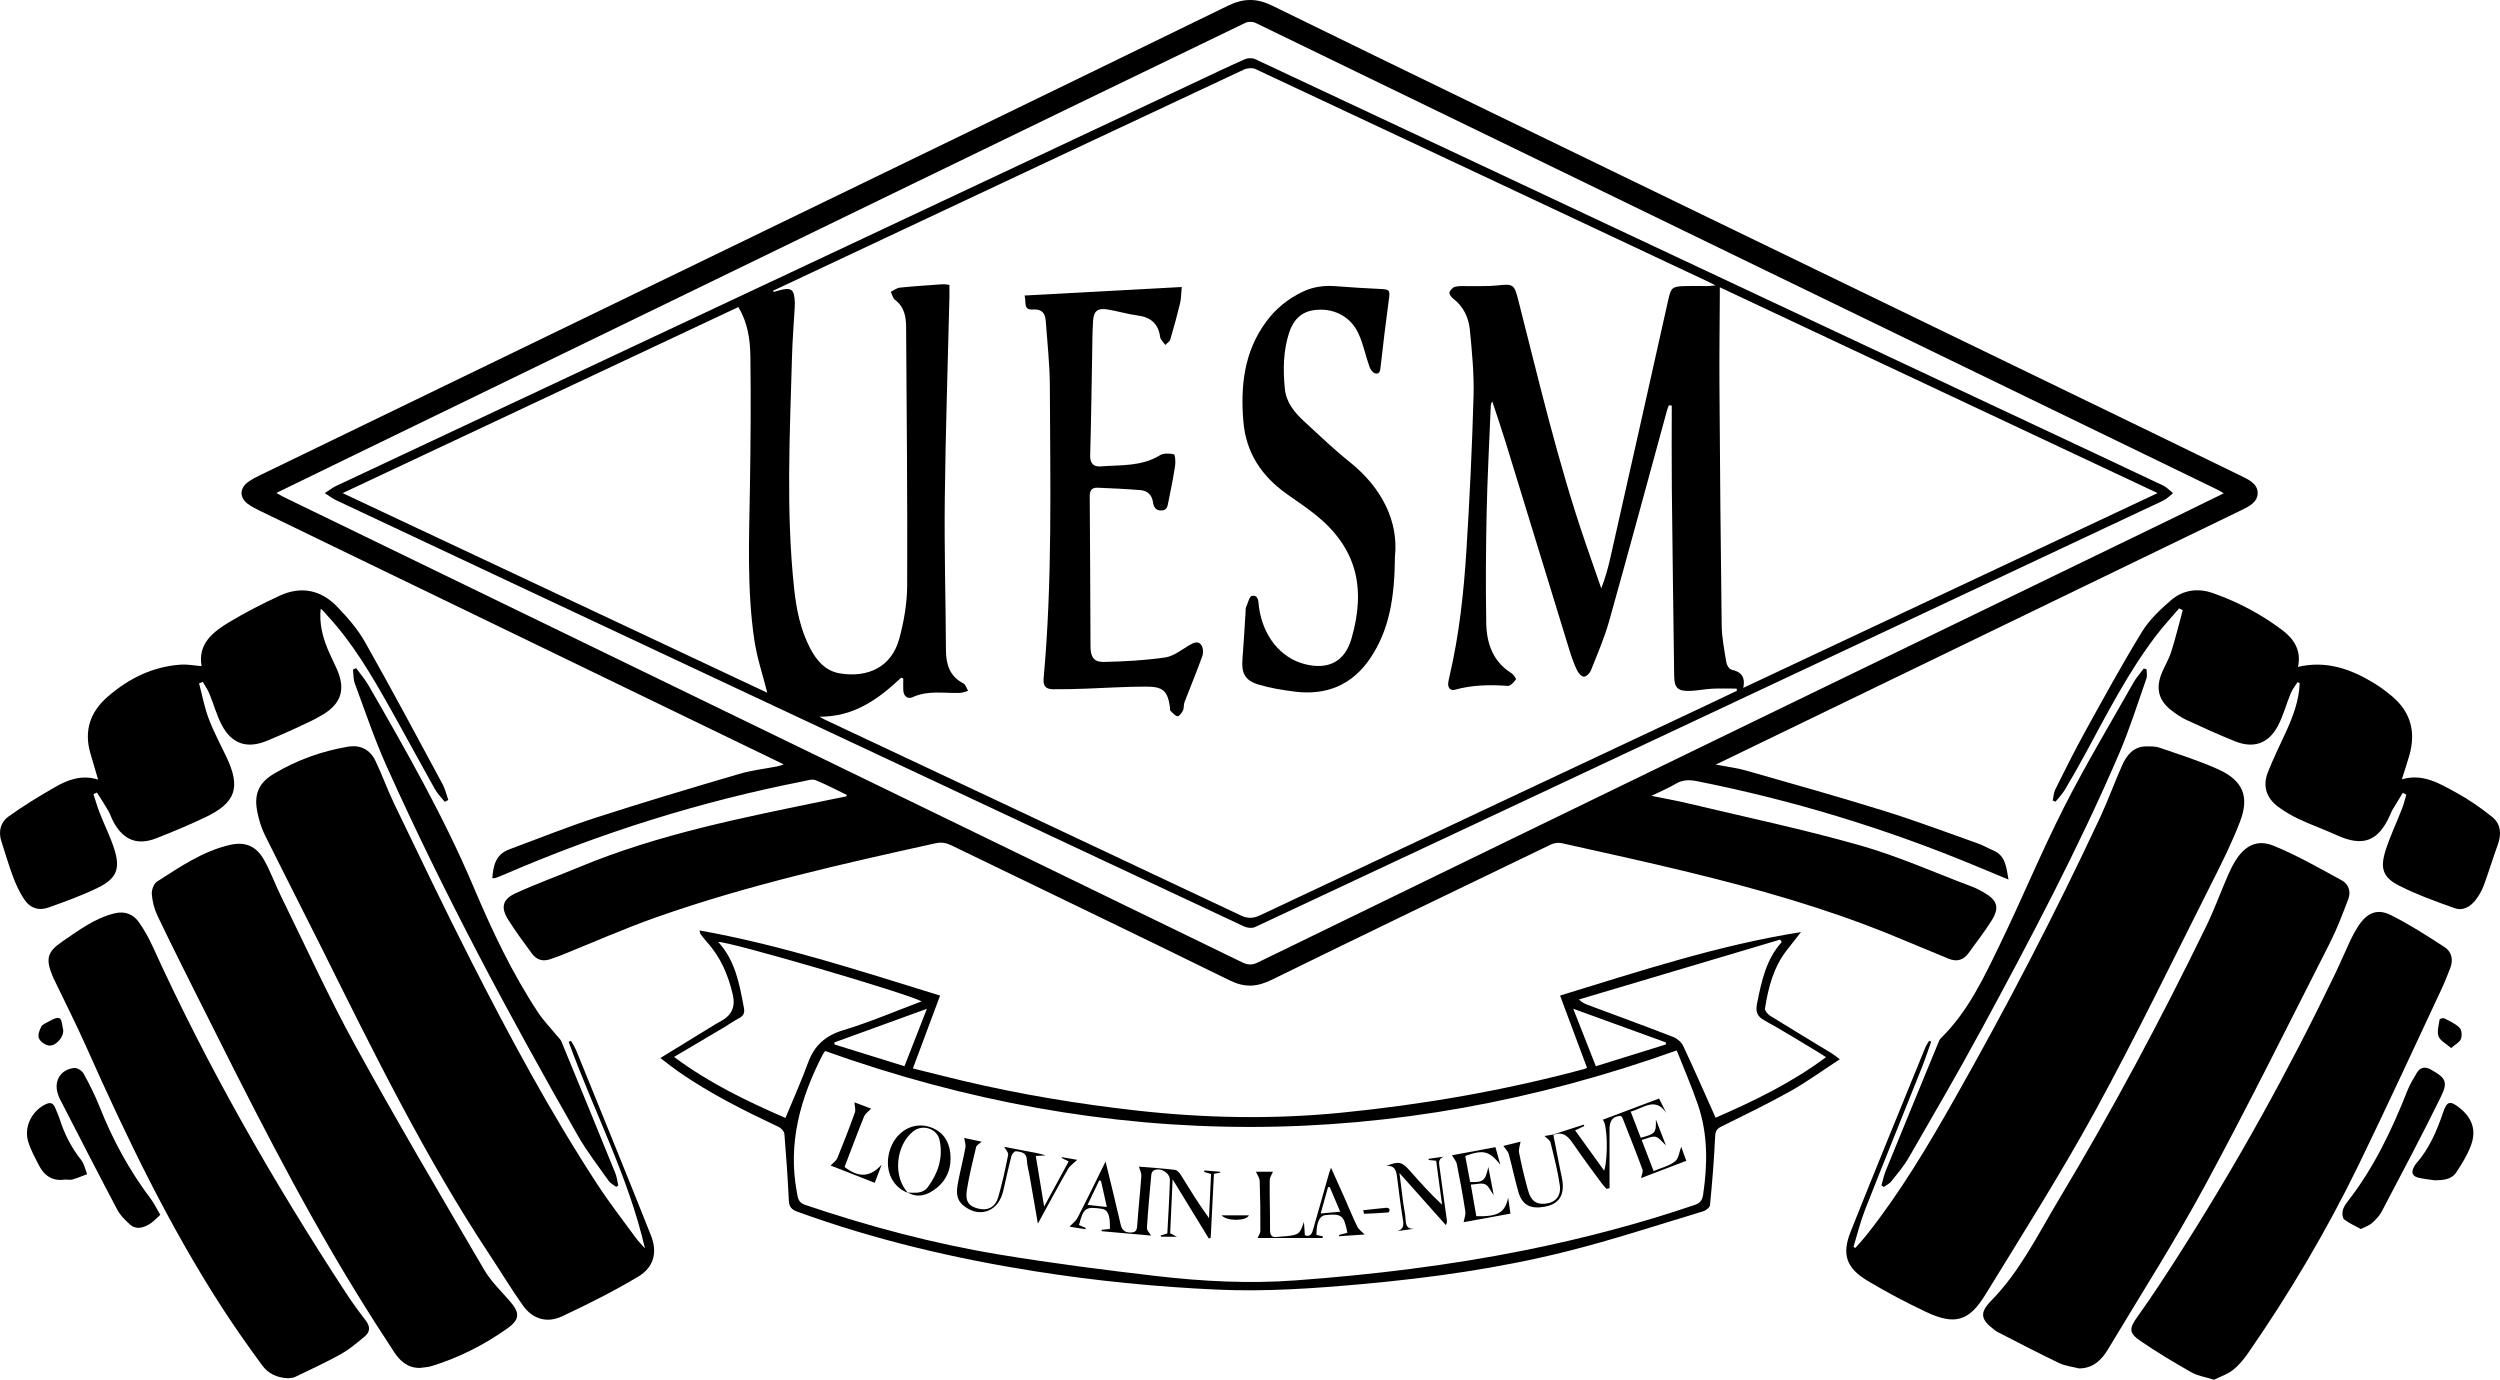 <?xml version="1.0" encoding="UTF-8"?>
<svg id="a" data-name="Layer 1" xmlns="http://www.w3.org/2000/svg" viewBox="0 0 903.3 498.52">
  <path d="m306,287.24c-3.75-1.81-7.46-3.81-11.34-5.35-1.25-.49-3,.13-4.49.42-37.23,7.31-73.21,18.63-108.02,33.69-1.06.46-2.14.87-3.22,1.26-.25.09-.56.01-1.04.01.32-4.56,1.26-8.59,6.12-10.38,10.46-3.86,20.8-8.06,31.4-11.49,17.09-5.53,34.32-10.66,51.55-15.73,4.59-1.35,9.42-1.89,14.13-2.81.53-.1,1.04-.33,2.09-.67-7.02-3.4-13.59-6.57-20.15-9.75-47.47-22.98-94.94-45.96-142.41-68.93-8.75-4.24-17.51-8.46-26.24-12.72-1.64-.8-3.32-1.6-4.78-2.68-3.11-2.28-3.09-5.66.02-7.93,1.31-.96,2.78-1.73,4.25-2.44,50.41-24.43,100.83-48.83,151.24-73.26C311.28,66.41,377.47,34.38,443.55,2.13c5.74-2.8,10.44-2.87,16.2-.05,51.69,25.3,103.51,50.36,155.29,75.47,43.22,20.95,86.45,41.88,129.68,62.82,21.65,10.49,43.31,20.98,64.93,31.54,2.74,1.34,6.12,2.84,6.09,6.27-.03,3.4-3.36,4.93-6.12,6.27-45.73,22.16-91.47,44.29-137.21,66.42-17.23,8.34-34.47,16.68-52.47,25.4,4.11.79,7.57,1.18,10.86,2.12,16.63,4.75,33.29,9.42,49.81,14.55,11.47,3.56,22.73,7.81,34.06,11.82,1.9.67,3.66,1.72,5.51,2.51,4.5,1.92,4.72,5.98,5.53,10.53-4.44-1.85-8.32-3.46-12.21-5.07-32.43-13.47-65.87-23.62-100.32-30.47-2.74-.54-5.19-.57-7.7.94-2.54,1.52-5.31,2.65-8.78,4.35,4.91,1,9.06,1.73,13.16,2.71,20.76,4.95,41.67,9.36,62.18,15.18,13.83,3.93,27.09,9.88,40.59,14.97,1.52.57,2.98,1.36,4.39,2.18,4.66,2.71,5.5,5.4,2.62,9.98-2.55,4.07-5.54,7.88-8.35,11.79-1.82,2.55-4.26,3.24-7.12,2.08-6.95-2.83-13.85-5.77-20.8-8.61-23.66-9.67-48.19-16.6-72.97-22.64-15.32-3.74-30.74-7.1-46.13-10.54-1.18-.26-2.69-.09-3.78.44-33.73,16.25-67.47,32.49-101.08,48.97-5.27,2.59-9.67,2.83-15.08.18-33.43-16.43-67.02-32.53-100.53-48.78-1.9-.92-3.63-1.24-5.75-.77-34.01,7.5-67.98,15.14-100.89,26.73-11.6,4.09-22.88,9.1-34.3,13.69-1.25.5-2.53.91-3.79,1.38-2.8,1.06-5.17.4-6.9-1.99-2.95-4.05-5.97-8.06-8.61-12.3-2.68-4.31-2-7.27,2.68-9.42,7.5-3.46,15.3-6.25,22.93-9.43,28.88-12.04,59.4-17.95,89.83-24.23,2.25-.47,4.51-.91,6.77-1.37.04,0,.06-.14.22-.5Zm-206.14-109.14c1.2.67,1.93,1.13,2.71,1.51,46.93,22.78,93.87,45.56,140.8,68.34,68.49,33.24,136.98,66.47,205.45,99.76,2.02.98,3.58,1.06,5.64.05,60.4-29.41,120.83-58.77,181.27-88.11,50.22-24.37,100.46-48.71,150.69-73.06,5.6-2.72,11.18-5.47,17.07-8.35-.98-.57-1.62-.99-2.3-1.32-54.29-26.34-108.59-52.67-162.88-79.02-61.56-29.89-123.1-59.81-184.69-89.64-1-.48-2.64-.5-3.64-.01-40.13,19.36-80.24,38.79-120.33,58.25-67.11,32.57-134.2,65.16-201.3,97.74-9.34,4.54-18.67,9.09-28.48,13.86Z" style="stroke-width: 0px;"/>
  <path d="m233.03,451.04c-6.03-26.13-18.57-49.71-27.55-74.59.28-.13.57-.25.85-.38.66,1.22,1.43,2.38,1.95,3.66,9.01,22.18,18.06,44.34,26.9,66.59,2.45,6.17,1.11,11.54-4.57,14.94-8.89,5.31-18.19,9.99-27.58,14.38-5.37,2.52-10.58,1-14.09-3.94-4.17-5.88-7.9-12.08-11.88-18.09-23.44-35.41-42.1-73.45-60.98-111.36-6.78-13.61-13.74-27.12-20.48-40.75-1.22-2.47-2-5.22-2.58-7.93-1.36-6.4.33-10.64,5.94-13.99,8.24-4.93,17.18-8.14,26.66-9.77,4.57-.78,8.06,1,10.02,5.07,2.46,5.1,4.34,10.49,6.81,15.59,9.08,18.8,18.06,37.66,27.53,56.27,14.1,27.72,28.83,55.11,45.85,81.19,4.31,6.61,9.17,12.86,13.82,19.23,1.01,1.38,2.24,2.6,3.36,3.89Z" style="stroke-width: 0px;"/>
  <path d="m697.76,376.38c-1.07,3.01-2.04,6.05-3.22,9.01-6.87,17.23-13.86,34.42-20.65,51.69-1.71,4.35-2.81,8.95-4.19,13.43.23.13.46.27.68.4,1.37-1.58,2.81-3.12,4.11-4.76,12.12-15.3,22.06-32.02,31.65-48.95,18.85-33.24,36.46-67.14,52.64-101.77,2.89-6.18,5.19-12.62,7.97-18.85,1.66-3.74,4.1-6.86,8.75-6.9,1.63-.01,3.36-.02,4.86.5,7.16,2.49,14.45,4.74,21.32,7.89,8.71,3.99,11.12,9.72,7.75,18.63-2.88,7.62-6.58,14.96-10.25,22.25-13.86,27.48-27.25,55.21-42,82.21-12.41,22.7-26.31,44.6-39.85,66.67-5.92,9.66-11.12,11.04-21.39,6.2-7.21-3.4-14.3-7.14-21.14-11.24-7.7-4.61-9.4-9.54-6.11-17.8,8.81-22.15,17.88-44.2,26.87-66.28.38-.93.97-1.77,1.47-2.65.24.11.49.21.73.32Z" style="stroke-width: 0px;"/>
  <path d="m751.16,494.43c-2.41-.62-5-.88-7.2-1.94-7.45-3.57-14.77-7.41-22.13-11.17-.51-.26-.97-.63-1.43-.98-4.77-3.61-5.16-6.06-.98-10.33,10.49-10.69,16.96-24.05,24.51-36.65,19.22-32.05,36.82-64.99,53.17-98.59,2.86-5.87,5.11-12.03,7.7-18.04.8-1.85,1.66-3.69,2.7-5.41,3.51-5.79,8.01-8.21,14.11-5.69,8.49,3.5,16.54,8.11,24.62,12.53,2.34,1.28,3.27,4,2.28,6.61-2.04,5.38-4.08,10.8-6.68,15.92-14.91,29.33-29.52,58.83-45.17,87.76-10.89,20.13-23.25,39.47-35.03,59.12-2.31,3.85-5.38,6.87-10.48,6.87Z" style="stroke-width: 0px;"/>
  <path d="m151.61,494.26c-4.29.02-7.08-2.49-9.2-5.72-4.7-7.16-9.32-14.38-13.8-21.69-21.03-34.25-38.95-70.16-56.93-106.04-5-9.98-10.01-19.95-14.82-30.02-1.13-2.37-1.81-5.11-2.01-7.73-.11-1.49.71-3.78,1.88-4.52,8.33-5.33,16.56-11.02,26.4-13.27,5.61-1.28,9.59.55,12.37,5.59,2.27,4.11,3.88,8.57,5.95,12.79,8.91,18.13,17.27,36.56,26.99,54.25,14.96,27.24,30.78,54.02,46.47,80.85,2.4,4.1,5.93,7.56,9.11,11.16,3.89,4.39,3.94,6.8-.83,10.17-8.38,5.91-17.46,10.52-27.3,13.53-1.36.42-2.84.44-4.27.65Z" style="stroke-width: 0px;"/>
  <path d="m799.97,498.52c-3.1-.98-5.88-1.38-8.16-2.67-6.27-3.55-12.48-7.26-18.42-11.33-4.41-3.03-4.03-4.65-.96-8.94,5.16-7.19,9.98-14.63,14.75-22.09,20.81-32.56,39.54-66.28,56.29-101.09,2.08-4.33,3.95-8.76,6-13.11.78-1.65,1.69-3.25,2.69-4.77,3.06-4.63,6.71-6.34,11.59-3.93,6.77,3.35,13.16,7.5,19.52,11.62,2.54,1.65,3.23,4.5,2.09,7.48-.97,2.51-1.94,5.02-3.08,7.45-10.01,21.33-19.83,42.76-30.15,63.94-11.49,23.57-24.82,46.11-39.75,67.68-1.58,2.28-3.4,4.53-5.55,6.22-2.02,1.59-4.63,2.44-6.85,3.55Z" style="stroke-width: 0px;"/>
  <path d="m104.14,497.99c-4.12-.15-7.27-1.74-9.38-4.62-4.95-6.75-9.79-13.59-14.34-20.61-19.41-29.98-34.8-62.07-49.29-94.62-3.52-7.91-7.45-15.63-11.19-23.44-.33-.69-.68-1.38-.97-2.09-2.49-6.04-1.98-8.67,3.44-12.35,5.94-4.03,11.73-8.46,18.93-10.24,3.74-.92,6.78.23,8.88,3.23,1.92,2.74,3.57,5.72,4.96,8.76,19.85,43.64,43.62,85.09,69.84,125.18,2.21,3.38,4.59,6.66,7.07,9.85,1.67,2.14,1.76,4.11-.26,5.8-2.73,2.28-5.48,4.64-8.56,6.36-5.43,3.03-11.09,5.64-16.7,8.34-.83.4-1.87.35-2.43.45Z" style="stroke-width: 0px;"/>
  <path d="m160.7,289.71c-1.21-1.53-2.64-2.94-3.58-4.61-5.46-9.73-10.74-19.57-16.21-29.3-6.61-11.76-13.4-23.41-22.64-33.39-.77-.83-1.4-1.77-2.4-2.45-.53,5.17.61,9.86,2.46,14.39,1.05,2.58,2.36,5.05,3.47,7.61,3.01,6.98,1.59,12.08-4.9,16.09-3.5,2.16-7.34,3.78-11.08,5.54-3.05,1.43-6.16,2.72-9.26,4.03-7.13,3-12.71,1.3-16.35-5.51-1.93-3.61-2.98-7.67-4.56-11.48-.61-1.49-1.57-2.83-2.38-4.24-.45.17-.89.34-1.34.52,1.12,4.25,1.92,8.62,3.46,12.71,1.79,4.75,4.22,9.27,6.41,13.87,5.24,11.02,3.44,16.52-7.56,21.78-5.81,2.78-11.77,5.26-17.76,7.61-6.75,2.65-11.73.73-15.32-5.6-.8-1.42-1.28-3.02-2.09-4.43-1.27-2.21-2.69-4.33-4.05-6.49-.42.2-.83.4-1.25.6.75,2.28,1.4,4.6,2.28,6.83,1.68,4.29,3.77,8.44,5.18,12.81,2.34,7.26.98,10.81-5.88,14.16-5.68,2.78-11.68,4.93-17.64,7.09-3.73,1.35-6.83.33-9.07-3.04-1.68-2.53-2.94-5.4-4.02-8.25-1.55-4.13-2.76-8.4-4.13-12.6-1.16-3.53-.27-6.87,2.49-8.87,5.34-3.86,11.02-7.3,16.74-10.6,4.7-2.72,9.73-4.67,15.72-2.82-1.03-3.51-1.97-6.6-2.85-9.7-2.29-8.12.11-14.86,6.33-20.25,7.61-6.59,16.31-10.92,26.51-11.58,2.35-.15,4.75.34,7.4.55-1.42-8.06,4.07-12.33,10.04-15.93,5.84-3.51,11.94-6.63,18.13-9.5,7.77-3.61,15-2.13,20.87,4,3.7,3.87,7.35,8.03,9.97,12.66,9.61,17,18.8,34.23,28.07,51.42.95,1.76,1.38,3.8,2.06,5.7-.42.23-.84.46-1.26.69Z" style="stroke-width: 0px;"/>
  <path d="m868.18,286.45c-1.27,2.09-2.55,4.17-3.8,6.27-.34.58-.56,1.22-.84,1.84-4.24,9.49-9.78,11.51-19.22,7.21-4.46-2.03-9.1-3.68-13.55-5.75-2.68-1.25-5.3-2.78-7.67-4.54-4.17-3.1-5.61-7.41-3.73-12.28,1.93-5.01,4.36-9.83,6.59-14.73,2.56-5.62,4.73-11.34,4.96-17.58-.25-.15-.5-.29-.75-.44-.84,1.33-1.88,2.59-2.47,4.02-1.65,3.98-2.72,8.25-4.76,12.01-3.42,6.3-8.8,8.03-15.46,5.34-5.88-2.38-11.67-4.99-17.43-7.67-1.99-.92-3.85-2.2-5.59-3.56-4.28-3.36-5.52-7.47-3.68-12.57,1.04-2.89,2.77-5.54,3.7-8.45,1.6-4.97,2.81-10.06,4.19-15.09-.44-.22-.88-.44-1.31-.66-2.82,3.32-5.81,6.52-8.44,9.99-10.06,13.25-17.58,28.03-25.47,42.59-2.38,4.4-4.86,8.75-7.43,13.05-.91,1.52-2.2,2.81-3.31,4.21-.34-.13-.67-.25-1.01-.38.29-1.35.32-2.83.91-4.02,3.48-6.97,6.94-13.96,10.71-20.79,6.7-12.13,13.35-24.3,20.57-36.12,2.65-4.34,6.58-8.06,10.47-11.42,4.33-3.74,9.67-4.58,15.21-2.63,9.05,3.19,17.46,7.62,25.12,13.41,4.35,3.29,6.88,7.51,5.62,13.25,10.12-2.38,18.91.7,27.25,5.73,2.38,1.44,4.64,3.13,6.77,4.92,6.78,5.71,8.61,12.94,6.21,21.35-.79,2.76-1.71,5.49-2.7,8.62,7.57-2.21,13.56,1.5,19.49,4.72,4.61,2.51,9,5.55,13.1,8.84,3.15,2.52,3.49,6.17,2.08,10.02-1.78,4.87-3.25,9.85-5.05,14.71-.69,1.87-1.73,3.68-2.94,5.27-1.87,2.45-4.58,4.08-7.58,3.01-6.78-2.41-13.61-4.87-20.01-8.1-5.94-3-7.03-6.29-4.98-12.75,1.65-5.21,4.04-10.18,6.02-15.28.62-1.58.99-3.26,1.48-4.89-.42-.22-.84-.45-1.26-.67Z" style="stroke-width: 0px;"/>
  <path d="m238.63,382.27c7-4.29,13.45-8.26,19.91-12.22.74-.45,1.51-.86,2.26-1.28q5.41-3.04,4.01-9.21c-1.63-7.14-4.41-13.73-9.42-19.23-.84-.92-1.58-1.94-2.35-2.93-.1-.13-.08-.35-.26-1.21,29.8,5.32,58.19,14.71,86.89,23.53-3.31,8.87-6.49,17.39-9.82,26.33,6.24,1.54,12.16,3.06,18.11,4.47,20.63,4.89,41.5,8.35,62.56,10.72,24.69,2.78,49.38,3.26,74.16.8,29.66-2.95,58.89-8.03,87.67-15.76.27-.07.53-.2,1.09-.42-3.22-8.62-6.42-17.21-9.76-26.14,28.85-8.82,57.21-18.23,87.06-22.93-1.75,2.23-3.53,4.45-5.26,6.7-4.73,6.15-6.57,13.42-7.75,20.87-.12.79.98,2.11,1.84,2.65,7.36,4.58,14.8,9.03,22.2,13.54.81.49,1.54,1.11,3,2.17-6.21,4.05-11.86,8.18-17.93,11.58-8.14,4.56-16.56,8.61-24.92,12.77-1.69.84-2.12,1.7-2.21,3.67-.36,8.25-1.06,16.48-1.85,24.7-.08.83-1.46,1.92-2.44,2.22-16.38,4.93-32.65,10.31-49.23,14.47-24.3,6.11-49.09,9.58-74.05,11.84-17.3,1.56-34.61,2.78-51.98,2.01-22.24-.98-44.38-3.18-66.38-6.67-29.14-4.62-57.73-11.36-85.51-21.43-2.08-.75-3.12-1.65-3.24-4-.39-8.06-.94-16.12-1.61-24.16-.07-.9-1.11-2.08-2-2.5-12.55-5.93-24.96-12.1-36.37-20.08-1.97-1.37-3.84-2.88-6.45-4.86Zm59.5-2.53c-.42.63-.67.92-.84,1.26-8.09,15.68-12.71,31.99-9.36,49.84.39,2.07.48,3.66,2.98,4.51,23,7.79,46.43,14.02,70.37,17.98,18.79,3.11,37.71,5.54,56.64,7.74,16.67,1.93,33.42,2.8,50.22,1.56,27.88-2.05,55.58-5.4,83-10.92,20.67-4.16,41.02-9.5,61-16.27,1.91-.65,2.9-1.53,3.22-3.7,1.64-11.01,1.77-21.93-1.86-32.57-2.25-6.58-5.04-12.97-7.66-19.63-102.97,36.81-205.29,36.85-307.72.2Zm345.64-39.37c-.18-.29-.37-.59-.55-.88-24.24,7.21-48.47,14.43-72.71,21.64,1.1,1.09,2.06,1.54,3.04,1.91,10.35,3.86,20.74,7.65,31.04,11.65,1.42.55,2.95,1.88,3.59,3.25,3.99,8.47,7.74,17.06,11.7,25.91,13.5-5.88,27.3-12.47,39.9-21.88-1.01-.65-1.72-1.14-2.45-1.57-6.61-3.95-13.14-8.05-19.89-11.75-2.79-1.53-3.12-3.39-2.58-6.07,1.59-7.95,3.2-15.87,8.92-22.2Zm-310.77,21.44c-5.33-2.91-69.56-21.73-73.49-21.46,6.22,6.79,7.67,15.26,9.26,23.69.33,1.76.06,2.9-1.62,3.78-1.96,1.03-3.76,2.33-5.67,3.46-5.86,3.49-11.73,6.95-17.93,10.61,12.7,9.47,26.51,16.08,40.25,22.05,2.82-6.83,5.74-13.31,8.17-19.96,2.28-6.24,6.25-9.8,12.75-11.76,9.54-2.88,18.76-6.84,28.27-10.4Zm268.98,15.55c-.03-.24-.07-.49-.1-.73-10.94-3.97-21.87-7.94-33.44-12.15,2.87,7.3,5.47,13.92,8.17,20.77,8.64-2.69,17.01-5.29,25.37-7.89Zm-300.51-.71c.02.25.03.5.05.74,8.36,2.59,16.72,5.19,25.28,7.85,2.7-6.91,5.27-13.47,8.11-20.74-11.58,4.21-22.51,8.18-33.45,12.15Z" style="stroke-width: 0px;"/>
  <path d="m775.61,241.88c0,1.08.29,2.27-.05,3.23-3.19,9.05-6.05,18.25-9.82,27.05-14.7,34.24-32.12,67.15-49.85,99.88-8.43,15.56-17.35,30.85-26.19,46.19-1.77,3.07-4.1,5.82-6.31,8.6-.69.87-1.84,1.38-2.77,2.06l-.82-.58c.52-1.78.88-3.62,1.58-5.33,6.31-15.49,12.68-30.95,19.05-46.41.22-.53.48-1.09.88-1.48,9.84-9.65,15.54-21.95,21.4-34.04,7.92-16.35,14.86-33.19,23.08-49.39,7.74-15.26,16.57-29.96,24.99-44.87,1.06-1.88,2.53-3.52,3.82-5.27.34.12.69.24,1.03.36Z" style="stroke-width: 0px;"/>
  <path d="m128.69,241.43c1.48,2.04,3.16,3.96,4.41,6.12,13.74,23.83,27.36,47.72,38.1,73.13,6.59,15.59,13.82,30.91,23.18,45.09,2,3.03,4.58,5.67,6.89,8.5.54.66,1.26,1.26,1.57,2.02,6.52,15.81,13,31.64,19.44,47.48.59,1.44.76,3.05,1.12,4.58-.25.17-.5.33-.75.5-.92-.71-2.07-1.25-2.71-2.16-3.82-5.42-7.92-10.69-11.2-16.43-24.86-43.53-48.52-87.69-69.07-133.45-4.36-9.71-7.75-19.85-11.46-29.84-.57-1.55-.47-3.34-.69-5.03.39-.18.77-.36,1.16-.54Z" style="stroke-width: 0px;"/>
  <path d="m57.91,438.93c-1.4,1.24-2.47,2.5-3.82,3.32-2.31,1.39-4.9,2.22-7.21.11-1.69-1.54-3.44-3.24-4.48-5.22-7.04-13.32-13.9-26.74-20.81-40.14-.31-.59-.52-1.24-.72-1.88-1.47-4.57,1.08-8.76,5.93-9.23,1.09-.11,2.83.97,3.39,1.99,2.13,3.86,4.13,7.82,5.75,11.91,4.72,11.96,10.8,23.14,18.55,33.41,1.19,1.58,2.05,3.41,3.41,5.73Z" style="stroke-width: 0px;"/>
  <path d="m853.01,444.07c-2.08-1.15-4.19-2.08-5.97-3.43-.64-.49-.8-2.08-.6-3.06.23-1.17.93-2.33,1.69-3.3,9.51-12.17,16.08-25.91,21.7-40.19.87-2.22,2.14-4.3,3.36-6.36,1.23-2.08,2.93-2.5,5.14-1.27,5.32,2.98,6.29,4.37,3.59,9.87-6.84,13.95-14.15,27.68-21.37,41.44-.83,1.58-2.17,2.97-3.52,4.16-1.02.9-2.45,1.34-4.01,2.14Z" style="stroke-width: 0px;"/>
  <path d="m23.5,426.19c-4.36.71-7.49-1.28-9.47-5.19-1.42-2.81-2.99-5.61-3.87-8.6-1.56-5.33,1.4-11.05,6.37-13.43,1.53-.73,2.6-.49,3.28,1.03.67,1.48,1.33,2.98,1.82,4.53,1.7,5.36,4.24,10.23,7.75,14.67,1.09,1.38,1.42,3.35,2.1,5.05-1.74.65-3.46,1.38-5.25,1.91-.8.23-1.72.04-2.74.04Z" style="stroke-width: 0px;"/>
  <path d="m879.69,426.46c-1.99-.31-4.02-.47-5.96-.96-1.97-.5-2.63-1.83-1.58-3.73.23-.42.43-.88.75-1.23,4.83-5.45,7.59-11.97,9.9-18.75,1.34-3.93,2.48-4.16,5.78-1.58,4.69,3.66,6.3,8.2,4.18,13.78-1.28,3.37-3.23,6.54-5.23,9.57-1.79,2.71-4.83,2.87-7.84,2.91Z" style="stroke-width: 0px;"/>
  <path d="m22.86,372.38c.03,2.73-3.05,5.94-5.54,5.34-1.28-.31-2.87-1.49-3.29-2.65-.42-1.13.23-2.87.87-4.1.42-.82,1.62-1.28,2.53-1.79,4.98-2.8,4.63-1.19,5.43,3.19Z" style="stroke-width: 0px;"/>
  <path d="m885.64,378.69c-1.85-1.64-3.97-2.66-4.54-4.25-.63-1.77.09-4.06.38-6.1.03-.23,1.3-.61,1.71-.39,1.93,1,4.03,1.93,5.52,3.42.78.79.92,2.88.47,4.04-.46,1.18-2.01,1.93-3.54,3.28Z" style="stroke-width: 0px;"/>
  <path d="m117.33,178.19c1.84-1.18,2.87-2.03,4.05-2.58,54.78-25.74,109.57-51.44,164.35-77.18,48.16-22.62,96.3-45.28,144.45-67.92,6.53-3.07,13.04-6.19,19.63-9.12,1.05-.47,2.67-.51,3.69-.03,49.93,23.38,99.83,46.85,149.74,70.29,43.98,20.66,87.96,41.3,131.95,61.95,15.5,7.28,31.02,14.54,46.49,21.88,1.3.62,2.32,1.81,3.47,2.73-1.18.91-2.24,2.06-3.55,2.68-58.24,27.41-116.51,54.76-174.77,82.13-51.12,24.01-102.24,48.03-153.4,71.96-1.05.49-2.79.29-3.91-.23-39.31-18.38-78.59-36.84-117.87-55.28-45.64-21.42-91.28-42.84-136.92-64.26-24.39-11.45-48.77-22.91-73.14-34.4-1.26-.59-2.39-1.46-4.24-2.62Zm161.98-73.13c.07.14.14.29.2.43.54-.15,1.08-.3,1.62-.46,4.84-1.37,5.89-.62,6.06,4.35.02.48,0,.96-.03,1.45-.34,6.06-.84,12.12-1,18.19-.77,27.85-2.2,55.7.76,83.51.8,7.48,2.24,14.86,5.77,21.63,2.34,4.5,5.51,8.3,10.84,9.16,10.11,1.63,18.6-2.32,21.38-12.49,1.71-6.25,2.84-12.87,2.87-19.33.13-31.05-.18-62.1-.38-93.15-.02-3.81-.58-7.45-4.02-10.01-.79-.59-1.03-1.91-1.52-2.9,1.08-.52,2.12-1.39,3.25-1.51,5.17-.53,10.37-.86,15.56-1.23.72-.05,1.45.14,2.38.24,0,1.56.03,2.9,0,4.23-.58,24.39-1.4,48.77-1.68,73.17-.21,18.21.33,36.43.42,54.65.03,5.16,1.37,9.37,6.28,11.93.82.43,1.16,1.77,1.73,2.69-.98.26-1.96.73-2.95.76-5.72.17-11.51-1.03-17.08,1.52-1.93.88-3.32-.41-3.4-2.63-.05-1.36,0-2.73,0-4.09-.24-.11-.49-.22-.73-.33-8.19,7.68-16.95,14.18-29.63,14.13,1.3.68,1.71.91,2.13,1.11,50.07,23.55,100.15,47.07,150.18,70.69,2.54,1.2,4.5,1.11,6.98-.06,53.09-25.04,106.22-50,159.34-74.97,4.33-2.03,8.64-4.1,12.95-6.15-.04-.26-.08-.52-.12-.78-2.92,0-5.84-.11-8.75.03-2.69.13-5.35.7-8.04.8-4.51.16-5.72-1.08-5.77-5.5-.29-22.56-.62-45.13-.85-67.69-.1-9.97-.02-19.95-.02-29.92-.35-.02-.71-.05-1.06-.07-.22.59-.48,1.16-.64,1.77-6.96,25.41-13.81,50.84-20.93,76.2-1.71,6.09-4.26,11.94-6.6,17.84-.39.98-1.72,2.28-2.53,2.23-.91-.06-2.03-1.36-2.5-2.38-1.1-2.34-1.98-4.8-2.74-7.28-7.75-25.18-15.43-50.37-23.18-75.55-1.47-4.78-3.12-9.51-4.68-14.27-.57.9-.54,1.67-.57,2.44-.5,12.43-1.19,24.85-1.45,37.28-.29,13.49-.39,26.98-.15,40.47.13,7.26,2.41,13.84,9.11,18.03.76.48,1.79,2.02,1.61,2.25-.75.99-1.96,2.41-2.9,2.34-6.46-.48-12.82-.37-19.13,1.38-1.72.48-2.67-.77-2.41-2.62.11-.76.27-1.52.45-2.27,3.52-15.05,5.16-30.38,6.12-45.75,1.15-18.47,2.04-36.97,2.56-55.47.22-7.95-.56-15.96-1.33-23.9-.43-4.47-2.33-8.52-6.13-11.4-.64-.49-1.43-1.64-1.25-2.17.3-.85,1.26-1.85,2.11-2.04,1.56-.36,3.24-.18,4.87-.21,3.45-.07,6.93.13,10.34-.25,5.56-.63,6.09-.41,7.44,4.87,7.54,29.53,14.47,59.23,24.37,88.1,1.89,5.5,3.81,10.99,5.72,16.49,1.46-3.74,2.46-7.35,3.28-11,7-31.05,13.98-62.09,20.91-93.15,1-4.47,1.34-4.94,6.02-5.08,2.7-.08,5.4.02,8.1,0,.78,0,1.56-.13,2.99-.25-1.5-.74-2.34-1.18-3.2-1.58-54.33-25.55-108.67-51.11-163.04-76.58-1.13-.53-2.99-.37-4.18.19-47.93,22.45-95.83,44.98-143.73,67.5-8.78,4.13-17.57,8.26-26.35,12.39Zm500.28,73.11c-53.03-24.93-105.4-49.55-158.19-74.37,0,1.46,0,2.39,0,3.32-.05,10.7-.2,21.4-.13,32.1.19,28.92.42,57.83.81,86.75.06,4.49.97,8.98,1.69,13.43.16.97,1.09,2.41,1.88,2.58,3.43.73,5.05,2.56,4.24,6.56,50.05-23.53,99.56-46.81,149.7-70.38ZM266.77,110.95c-47.5,22.33-95,44.67-142.97,67.22,51.69,24.3,102.84,48.35,153.43,72.13-1.58-6.3-3.74-12.66-4.7-19.2-2.69-18.39-1.85-36.92-1.56-55.42.25-15.61.37-31.23.16-46.84-.08-6.12-.94-12.29-4.36-17.89Z" style="stroke-width: 0px;"/>
  <path d="m411.53,421.53c4.06.34,8.57.63,13.05,1.17.8.1,1.66,1.15,2.16,1.96,3.2,5.14,6.32,10.33,10.1,15.46.24-5.27.49-10.55.74-15.93-.96-.28-1.72-.51-2.49-.73.03-.19.06-.37.09-.56,1.9.16,3.81.32,5.71.48,0,.11,0,.21.01.32-.72.13-1.44.26-2.28.42-.39,7.72-.78,15.4-1.17,23.08-.22.1-.45.21-.67.31-4.23-6.91-8.46-13.83-13.09-21.39-.32,6.96-.6,13.15-.89,19.5.87.44,1.67.84,2.45,1.24h-5.75c-.04-.16-.08-.31-.11-.47.71-.21,1.41-.43,2.39-.72.32-6.33.75-12.76.93-19.2.08-2.7-3.33-4.72-5.79-3.62-.46.21-.87.99-.92,1.55-.6,6.42-1.2,12.84-1.59,19.28-.06.91,1.02,1.9,1.52,2.76-5.68-.5-11.78-1.04-17.88-1.58,0-.17-.01-.34-.02-.51,1.01-.1,2.01-.21,3-.31.12-5.04-.7-6.96-3.06-7.3-5.72-.83-6.52-.27-8.11,5.89.79.34,1.61.69,2.43,1.04-.04.15-.07.31-.11.46-2.15-.34-4.3-.68-5.75-.91.96-1.05,2.29-2.03,2.97-3.34,3.34-6.46,6.51-13.02,10.06-20.19,1.94,8,3.77,15.3,5.43,22.64.46,2.05,1.42,2.97,3.5,3,1.66.02,2.36-.5,2.48-2.29.42-6.05,1.09-12.08,1.52-18.13.07-1.05-.53-2.14-.86-3.36Zm-13.73,5.09c-.21-.02-.43-.04-.64-.06-1.37,2.86-2.74,5.72-4.21,8.79,2.55.28,4.6.51,6.98.77-.77-3.45-1.45-6.48-2.13-9.51Z" style="stroke-width: 0px;"/>
  <path d="m561.14,409.93c3.7-1.19,7.39-2.38,11.09-3.58.06.17.13.35.19.52-.96.45-1.91.9-3.3,1.55,3.51,4.87,6.94,9.63,10.51,14.58,1.53-5.22,1.1-17.36-.55-18.4,6.7-2.53,13.38-5.04,20.38-7.68.88,1.76,1.75,3.48,2.61,5.21-4.04-5.99-8.29-1.64-12.87-.49,1.27,3.32,2.46,6.4,3.63,9.46,5.34-1.43,5.59-1.76,5.47-6.61,1.18,3.04,2.36,6.08,3.63,9.35-1.41-1.24-2.44-2.83-3.74-3.1-1.41-.29-3.07.65-5.02,1.16,1.48,3.85,2.83,7.38,4.31,11.23,2.8-1.19,5.68-1.85,7.76-3.51,1.36-1.09,1.57-3.62,2.21-5.28.45,1.25,1.11,3.06,1.84,5.09-5.64,2.15-11.15,4.25-16.35,6.23.2-1.06.83-2.24.52-3.08-2.28-6.22-4.75-12.38-7.17-18.55-.13-.33-.43-.6-.6-.84-3.27.1-4.13,2.1-4.13,4.8,0,7.11,0,14.21,0,21.32-.37.08-.73.16-1.1.24-.58-.66-1.22-1.29-1.74-2-3.41-4.67-6.89-9.29-10.14-14.06-1.84-2.71-3.67-4.89-7.34-3.42l-.12-.13Z" style="stroke-width: 0px;"/>
  <path d="m375.01,442.15c-1.08-6.21-2.04-11.78-3.01-17.34-.33-1.89-.9-3.78-.97-5.68-.1-2.74-2.11-2.94-3.95-3.17-.49-.06-1.46,1.02-1.64,1.73-.99,3.81-1.81,7.66-2.69,11.5-.17.75-.35,1.5-.58,2.23-2.1,6.79-8.91,8.67-14.3,3.95-2.67-2.35-2.22-5.38-1.67-8.32.79-4.15,1.85-8.25,2.62-12.41.2-1.07-.27-2.26-.44-3.47,1.73.37,4.19.9,6.33,1.35-.71.66-1.83,1.18-2.02,1.94-1.25,5.13-2.49,10.28-3.34,15.49-.68,4.18.73,6,4.36,6.8,3.36.73,5.96-.64,7.01-4.33,1.43-4.98,2.55-10.06,3.54-15.15.17-.87-.96-2-1.44-2.9,2.22.43,4.82.95,7.43,1.43,2.53.46,5.07.88,7.6,1.67-1.07.06-2.15.12-3.6.2.97,5.87,1.92,11.61,3.02,18.29,3.19-5.88,5.98-11.02,8.86-16.32-1.04-.51-1.78-.86-2.52-1.22l.06-.31c2.05.35,4.1.71,5.54.96-1.12,1.11-2.6,2.07-3.38,3.43-3.58,6.24-6.97,12.59-10.84,19.65Z" style="stroke-width: 0px;"/>
  <path d="m453.82,423.37h6.13c-.39.96-1.17,2.02-1.18,3.08-.05,5.98.15,11.96.12,17.94,0,2.04.7,2.83,2.71,2.53,1.05-.16,2.11-.15,3.17-.26,4.54-.48,4.95-.85,6.37-5.19.11,1.59.22,3.18.34,4.87,2.14.69,2.59-.75,3.03-2.3,1.9-6.75,3.82-13.49,5.74-20.23.13-.45.31-.89.67-1.9,1.78,3.97,3.36,7.47,4.92,10.98,1.52,3.43,2.92,6.92,4.57,10.28.54,1.1,1.71,1.88,2.66,2.88-2.74.18-5.97.4-9.2.62-.03-.15-.06-.3-.1-.45,1.02-.26,2.04-.52,3.06-.78-1.2-6.31-2.06-7-7.9-6.4-2.16.22-3.29,2.61-3.28,7.15.74.17,1.52.35,2.3.53-.02.2-.03.4-.05.6h-23.52c.25-.64,1.01-1.66,1.01-2.69.04-5.98-.04-11.96-.24-17.93-.04-1.09-.85-2.16-1.34-3.31Zm26.65,5.53c-.21.02-.42.05-.63.07-.84,3.02-1.69,6.04-2.65,9.48,2.47-.22,4.63-.42,7.05-.64-1.34-3.16-2.56-6.04-3.78-8.91Z" style="stroke-width: 0px;"/>
  <path d="m328.08,431.01c-6.12-2.21-8.85-9.12-6.34-16.06,2.36-6.53,8.65-9.83,14.66-7.6,4.22,1.56,6.45,4.87,6.94,9.15.58,5.06-.92,9.58-5.03,12.83-3.06,2.42-6.48,3.71-10.33,1.57,2.66.05,5.43.56,7.36-2.09,3.67-5.04,5.46-10.58,4.17-16.79-.89-4.29-6.19-5.96-9.61-3.2-6.35,5.14-7.28,16.45-1.82,22.19Z" style="stroke-width: 0px;"/>
  <path d="m544.92,432.74c.27,1.87.54,3.73.84,5.77-5.99,1.09-11.72,2.13-16.93,3.08.21-1.22.81-2.65.61-3.95-.87-5.69-1.92-11.36-3.05-17.01-.22-1.1-1.12-2.07-1.77-3.2,4.69-.88,10.03-1.88,15.71-2.94.55,1.99,1.06,3.84,1.75,6.3-4.06-5-6.12-5.46-12.66-3.12.59,3.13,1.18,6.3,1.77,9.43,4.72.16,5.49-.45,6.57-5.43.67,3.45,1.27,6.6,1.96,10.17-1.17-1.57-1.86-3.36-3.1-3.92-1.28-.59-3.1,0-5.19.1.71,4.05,1.36,7.76,1.99,11.42,7.89.21,10.42-1.36,11.5-6.72Z" style="stroke-width: 0px;"/>
  <path d="m500.8,421.35c4.55-1.89,5.7-1.63,8.53,1.57,3.73,4.22,7.48,8.42,11.72,12.37-.71-5.27-1.42-10.55-2.14-15.89-1.02-.1-1.86-.18-2.7-.27-.02-.14-.03-.29-.05-.43,1.84-.26,3.68-.52,5.52-.77-2.26.8-1.7,2.57-1.5,4.08.83,6.28,1.73,12.55,2.6,18.83.06.47.11.93-.38,1.8-5.41-6.08-10.83-12.15-16.75-18.8.5,3.99.89,7.31,1.33,10.63.28,2.09.8,4.17.89,6.27.09,2.08.64,3.36,3,3.24-2.03.29-4.07.58-6.1.87,2.21-.61,2.5-1.89,2.15-4-.88-5.3-1.49-10.65-2.19-15.98-.3-2.28-1.11-3.94-3.93-3.54Z" style="stroke-width: 0px;"/>
  <path d="m561.25,410.06c.83,4.23,1.67,8.45,2.5,12.68.33,1.7.81,3.39.91,5.1.26,4.74-1.94,7.35-6.64,8.19-5.07.9-8.03-.66-9.39-5.34-1.31-4.52-2.23-9.16-3.49-13.69-.3-1.08-1.28-1.97-1.94-2.95,1.78-.45,4.27-1.07,6.21-1.56-.2,1.32-.79,2.77-.53,4.05.9,4.52,1.95,9.02,3.2,13.46,1.09,3.89,2.87,5.17,6.06,4.93,3.72-.28,6.02-2.65,5.45-6.64-.75-5.22-2.09-10.35-3.35-15.48-.21-.86-1.35-1.5-2.18-2.36.71-.12,1.9-.31,3.09-.51,0,0,.12.13.12.13Z" style="stroke-width: 0px;"/>
  <path d="m318.57,420.8c-.99,2.61-1.69,4.44-2.51,6.58-5.62-2.21-11.08-4.35-15.94-6.26.86-.93,2.01-1.68,2.44-2.73,2.23-5.41,4.34-10.87,6.31-16.38.38-1.07-.07-2.45-.14-3.71,1.8.68,4.3,1.62,6.03,2.27-.85.93-2.11,1.74-2.57,2.88-2.46,6.04-4.71,12.15-7.03,18.21,5.1,3.89,9.18,3.8,13.41-.86Z" style="stroke-width: 0px;"/>
  <path d="m492.53,437.29c3-.33,5.73-.66,8.47-.9.36-.03.97.27,1.07.56.11.3-.22,1.11-.41,1.12-2.91.23-5.82.38-8.74.5-.07,0-.16-.49-.39-1.27Z" style="stroke-width: 0px;"/>
  <path d="m441.35,439.12h9.9c-.84,2.07-7.82,2.27-9.9,0Z" style="stroke-width: 0px;"/>
  <path d="m504.03,200.71c-.11,15.27-2.04,26.87-8.9,37.08-6.54,9.73-15.92,13.59-27.45,12.09-4.37-.57-8.78-1.26-12.98-2.54-4.91-1.49-6.19-4.18-5.77-9.25.49-5.95.79-11.91,1.17-17.86.01-.19-.05-.41.02-.57.72-1.53,1.28-4.21,2.22-4.35,2.54-.38,2.29,2.15,2.53,3.91,1.4,10.54,7.81,18.54,16.63,20.76,8.42,2.11,14.38-.85,16.81-9.22,5.35-18.45,1.85-32.83-12.98-44.77-3.37-2.71-7.02-5.08-10.54-7.61-8.99-6.44-14.6-14.81-15.54-26.13-1.07-12.92.29-25.19,8.24-36.01,3.5-4.76,7.94-8.32,13.27-10.86,3.86-1.84,7.87-2.31,12.09-1.96,5.37.45,10.75.73,16.14,1,3.11.15,3.29.54,2.85,3.69-1.11,8.09-2.06,16.2-2.99,24.31-.15,1.34-.22,2.83-1.88,2.52-.86-.16-1.81-1.43-2.15-2.4-1.44-4.04-2.24-8.36-4.06-12.2-2.96-6.25-9.22-9.23-16.07-8.27-4.74.67-7.48,3.79-8.88,8.08-2.17,6.62-2.24,13.47-1.57,20.31.47,4.88,3.44,8.52,6.88,11.7,5.45,5.03,10.82,10.19,16.61,14.82,11.93,9.55,17.49,21.71,16.33,33.73Z" style="stroke-width: 0px;"/>
  <path d="m370.17,106.78c19.16-1.04,37.71-2.05,56.82-3.09-.22,2.24-.19,4.15-.62,5.94-1.05,4.38-2.25,8.73-3.54,13.05-.23.77-1.18,1.31-1.8,1.96-.55-.73-1.12-1.44-1.64-2.19-.15-.22-.19-.55-.23-.83-.68-4.66-3.37-7.01-8.04-7.62-3.71-.48-7.32-1.61-11.02-2.2-3.48-.56-4.92.57-5.15,4.08-.28,4.23-.26,8.48-.34,12.72-.23,11.96-.35,23.92-.71,35.87-.09,2.99,1.22,4.25,3.82,4.05,7.23-.57,14.69.09,21.34-4,1.33-.82,3.47-.74,5.09-.38.45.1.65,2.74.44,4.13-.67,4.37-1.54,8.71-2.43,13.04-.3,1.44-.38,3.15-2.63,3.14-2.05,0-2.69-1.32-2.92-2.92-.39-2.7-1.97-4.23-4.54-4.44-5.17-.42-10.35-.66-15.53-.87-2.01-.08-2.82.98-2.8,3.09.14,18.13.19,36.26.28,54.4.02,3.67,1.24,5.54,4.83,5.46,7.38-.16,14.8-.55,22.1-1.61,3.04-.44,5.87-2.68,8.64-4.36,1.55-.93,3.18-1.75,4.37-.28.75.93.9,2.9.47,4.11-1.99,5.6-4.31,11.08-6.43,16.64-.37.96-.15,2.17-.59,3.09-.4.85-1.44,2.14-1.96,2.03-.95-.19-1.77-1.22-2.56-1.99-.21-.21-.09-.74-.14-1.12-.83-5.88-2.35-7.56-8.4-7.59-7.41-.03-14.83.5-22.24.75-3.85.13-7.71.24-11.56.2-2.44-.02-3.74-.91-3.47-3.9,3.21-35.21,2.38-70.52,2.25-105.81-.03-7.78-.93-15.57-1.48-23.35-.2-2.77-1.38-4.39-4.6-4.15-3.75.27-2.31-2.8-3.07-5.05Z" style="stroke-width: 0px;"/>
</svg>